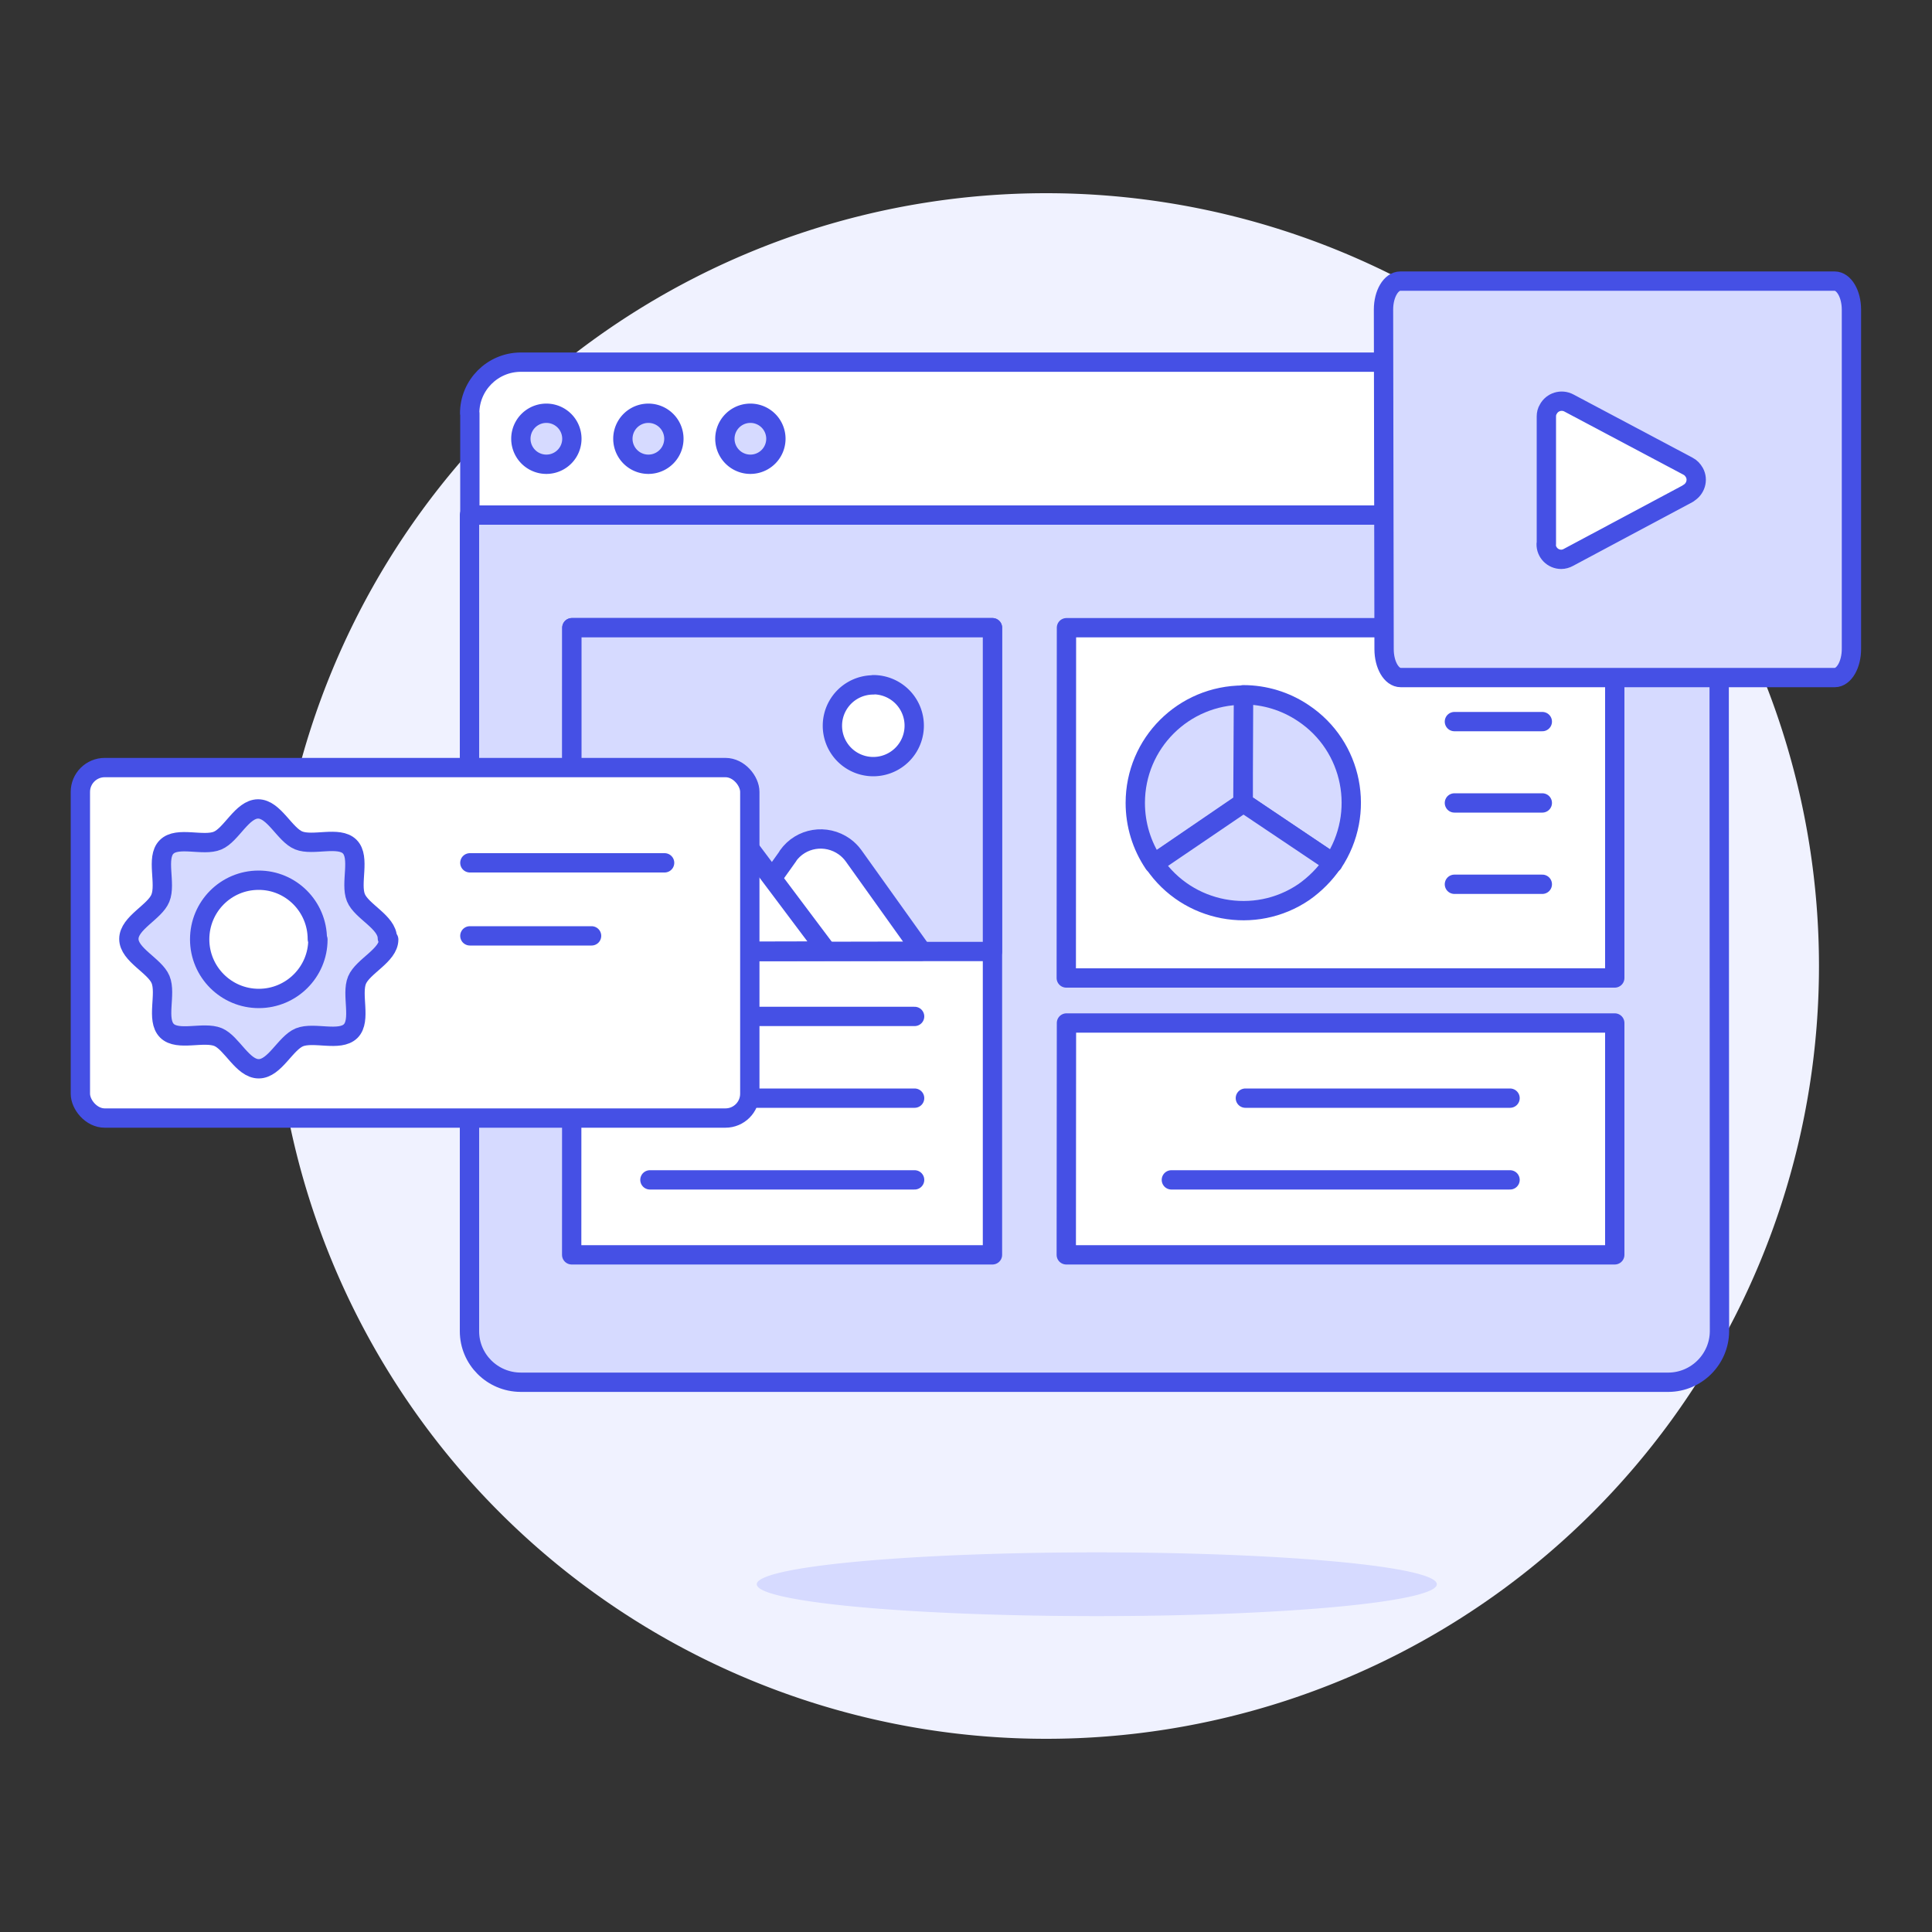 <svg viewBox="0 0 100 100" xmlns="http://www.w3.org/2000/svg" xmlns:xlink="http://www.w3.org/1999/xlink"><rect x="0" y="0" width="100" height="100" fill="#333333" stroke="none"/><defs><path d="M71.64 33.6c0 .81.38 1.47.86 1.47h22.47c.47 0 .86-.66.86-1.48V16.03c0-.82-.39-1.48-.87-1.48H72.48c-.48 0-.87.66-.87 1.47Z" id="a"/><path d="M81.21 20.861l0 0c-.39-.21-.87-.06-1.07.32 -.07.11-.1.24-.1.37v6.61l-.01 0c-.01.43.34.79.78.79 .13 0 .26-.04.37-.1l6.2-3.311 0-.01c.38-.21.53-.69.32-1.07 -.08-.14-.19-.26-.33-.33Z" id="b"/></defs><path fill="#F0F2FF" d="M54.15 10a40 40 0 1 0 0 80 40 40 0 1 0 0-80Z"/><g stroke-linecap="round" stroke="#4550E5" fill="#FFF" stroke-linejoin="round"><path d="M89 26.675H24.32v-5.28l-.01 0c0-1.46 1.18-2.64 2.63-2.65h59.4l0 0c1.45 0 2.63 1.18 2.64 2.64Z"/><g fill="#D6DAFF"><path d="M28.28 21.39a1.32 1.32 0 1 0 0 2.64 1.32 1.32 0 1 0 0-2.64Z"/><path d="M33.56 21.39a1.32 1.32 0 1 0 0 2.64 1.32 1.32 0 1 0 0-2.64Z"/><path d="M38.84 21.39a1.32 1.32 0 1 0 0 2.64 1.32 1.32 0 1 0 0-2.64Z"/><path d="M89 68.915l0-.01c-.01 1.45-1.19 2.63-2.64 2.64H26.95l-.01-.001c-1.46-.01-2.64-1.19-2.64-2.64V26.66h64.68Z"/></g><path d="M55.2 52.95h28.38v12H55.19Z"/><g fill="none"><path d="M60.63 61.07l17.53 0"/><path d="M64.46 56.84l13.7 0"/></g><path d="M55.2 32.49h28.38v18.13H55.19Z"/><path d="M29.6 32.49h21.77v32.46H29.59Z"/><path fill="#D6DAFF" d="M29.6 32.49h21.77v16.76H29.6Z"/><path d="M37.26 49.253l3.53-4.95 -.01 0c.67-.95 1.98-1.16 2.93-.48 .18.13.34.29.47.47l3.53 4.94Z"/><path d="M30.227 49.253l4.6-6.15 0-.01c.69-.93 2-1.12 2.93-.43 .15.11.3.26.42.42l4.61 6.14Z"/><path d="M45.2 35.45a2.11 2.11 0 1 0 0 4.23 2.11 2.11 0 1 0 0-4.24Z"/><g fill="none"><path d="M33.64 52.61l13.7 0"/><path d="M33.64 56.84l13.7 0"/><path d="M33.64 61.07l13.7 0"/></g><g fill="#D6DAFF"><path d="M69 44.671l0-.01c1.71-2.57 1.03-6.04-1.54-7.75 -.92-.62-2-.95-3.11-.95v5.58Z"/><path d="M64.362 35.979l-.01 0c-3.09 0-5.59 2.49-5.59 5.58 0 1.12.33 2.21.96 3.14l4.61-3.15Z"/><path d="M64.362 41.56l-4.62 3.14 0 0c1.73 2.54 5.21 3.2 7.75 1.47 .58-.41 1.09-.92 1.49-1.51Z"/></g><g fill="none"><path d="M75.28 41.56l4.55 0"/><path d="M75.28 37.35l4.55 0"/><path d="M75.28 45.77l4.55 0"/></g></g><g fill="#D6DAFF"><path d="M56.77 80.35a17.6 1.65 0 1 0 0 3.3 17.6 1.65 0 1 0 0-3.3Z"/><use xlink:href="#a"/></g><use fill="none" stroke="#4550E5" stroke-linecap="round" stroke-linejoin="round" xlink:href="#a"/><use fill="#FFF" xlink:href="#b"/><g stroke-linecap="round" stroke="#4550E5" fill="none" stroke-linejoin="round"><use xlink:href="#b"/><rect width="34.65" height="18.141" x="4.16" y="39.729" rx="1.26" fill="#FFF"/><path d="M24.32 44.66l10.08 0"/><path d="M24.32 48.44l6.3 0"/><path fill="#D6DAFF" d="M20.12 48.63c0 .82-1.34 1.38-1.64 2.1 -.31.74.23 2.08-.33 2.64 -.57.56-1.9.02-2.65.32 -.73.3-1.28 1.63-2.11 1.63 -.83 0-1.39-1.34-2.1-1.64 -.75-.31-2.09.23-2.65-.33 -.57-.57-.02-1.9-.33-2.65 -.3-.72-1.64-1.28-1.64-2.1 0-.83 1.34-1.39 1.63-2.11 .31-.75-.24-2.09.32-2.65 .56-.57 1.9-.02 2.64-.33 .72-.3 1.27-1.64 2.1-1.64 .82 0 1.38 1.34 2.1 1.63 .74.3 2.08-.24 2.64.32s.02 1.9.32 2.64c.29.72 1.63 1.27 1.63 2.1Z"/><path fill="#FFF" d="M16.455 48.63v0c0 1.68-1.37 3.05-3.06 3.05s-3.06-1.37-3.06-3.06 1.36-3.06 3.05-3.06h-.01c1.68-.01 3.05 1.36 3.05 3.05Z"/></g></svg>
